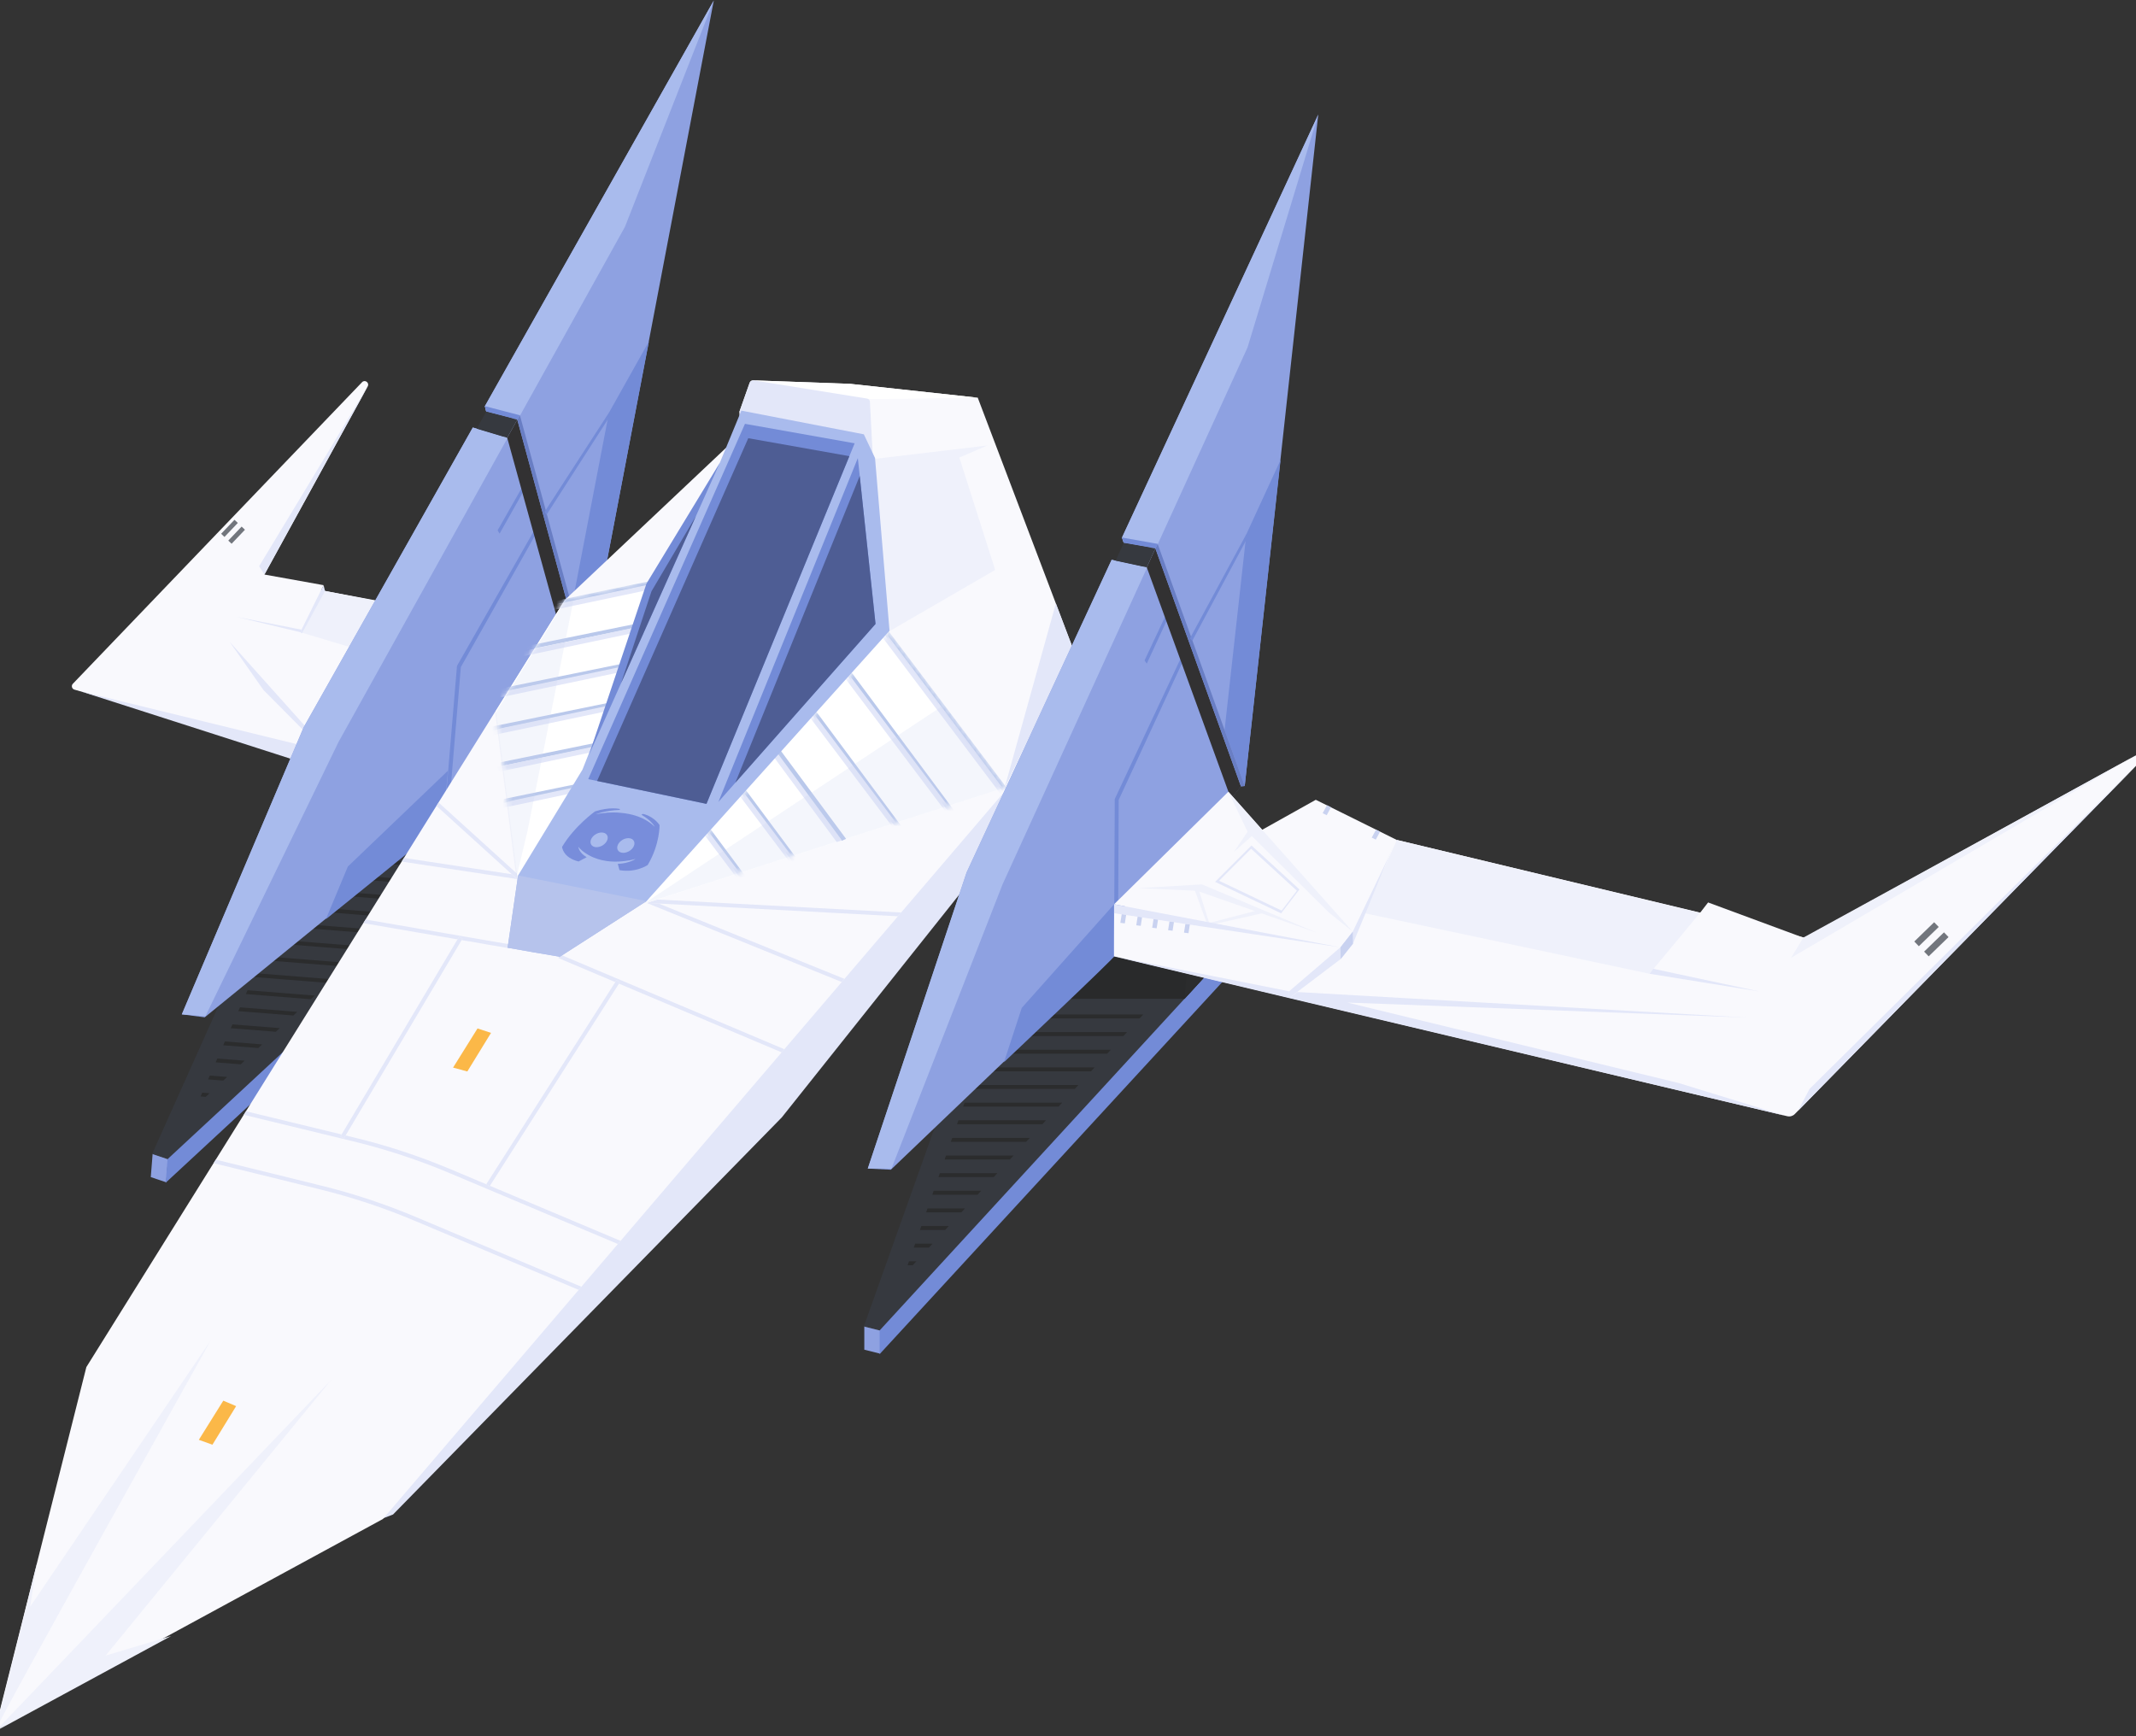 <svg xmlns="http://www.w3.org/2000/svg" width="422" height="343" viewBox="0 0 422 343" xmlns:xlink="http://www.w3.org/1999/xlink">
  <rect x="0" y="0" width="422" height="343" fill="#333333" stroke="none"/>
  <defs>
    <polygon id="a" points=".139 10.39 22.614 10.39 24.206 .153 6.058 .557"/>
    <polygon id="c" points=".067 10.398 25.507 11.276 27.255 .154 6.13 1.184"/>
    <polygon id="e" points=".225 6.087 .876 10.889 26.157 10.452 27.758 .359 3.489 .716"/>
    <polygon id="g" points="1.213 11.016 15.906 11.016 24.313 12.044 26.205 .048 .076 1.184"/>
    <polygon id="i" points=".295 .447 1.671 11.335 22.799 10.327 24.096 1.801 16.297 .447 .6 .447"/>
    <polygon id="k" points="6.673 .6 .271 10.952 23.24 10.952 24.723 .115 6.264 .6"/>
    <polygon id="m" points="4.204 4.154 21.289 .533 20.657 9.741 .485 10.079"/>
    <polygon id="o" points="4.159 4.272 21.209 .323 20.104 6.711 .079 10.755"/>
    <polygon id="q" points="6.979 1.163 .562 11.617 26.799 10.864 28.282 .017 6.7 1.163"/>
    <polygon id="s" points=".247 7.372 .929 12.645 26.376 10.757 27.963 .405 3.35 2.099"/>
    <polygon id="u" points=".548 1.048 1.837 11.28 15.992 11.28 25.127 10.5 26.567 .337 .686 .929"/>
    <polygon id="w" points=".41 1.413 1.64 11.642 10.672 11.538 22.862 9.81 24.728 .456 .627 1.163"/>
    <polygon id="y" points="18.683 38.42 34.29 33.498 34.29 19.468 19.712 .166 .326 21.566 .326 38.42 18.683 38.42"/>
    <polygon id="A" points="7.721 44.438 34.166 36.098 34.166 8.549 27.835 .166 .202 30.669 .202 44.438 7.721 44.438"/>
    <polygon id="C" points=".094 40.942 34.058 30.231 34.058 .314 .094 37.806 .094 40.942"/>
    <polygon id="E" points="29.733 23.776 .038 33.141 29.733 .361 29.733 23.776"/>
    <polygon id="G" points="17.736 38.792 34.301 33.568 34.301 19.174 19.946 .166 .032 22.149 .032 38.792 17.736 38.792"/>
    <polygon id="I" points="32.461 31.513 34.725 30.799 11.59 .166 .483 12.427 .483 31.513 32.461 31.513"/>
    <polygon id="K" points="30.658 32.081 34.357 30.915 34.357 30.312 11.59 .166 .087 12.864 .087 32.081 30.658 32.081"/>
    <polygon id="M" points="6.731 44.866 34.353 36.155 34.353 8.311 28.202 .166 .084 31.205 .084 44.866 6.731 44.866"/>
    <polygon id="O" points=".568 40.201 34.839 29.393 34.839 .116 34.327 .116 .568 37.381 .568 40.201"/>
    <polygon id="Q" points="29.68 23.793 .038 33.141 29.68 .419 29.68 23.793"/>
    <polygon id="S" points="0 69.857 66.575 69.857 66.575 .216 0 .216"/>
    <polygon id="U" points="0 77.957 42.748 77.957 42.748 .491 0 .491 0 77.957"/>
  </defs>
  <g fill="none" fill-rule="evenodd">
    <g transform="translate(-1)">
      <path fill="#F9F9FD" d="M15.392,135.1 L72.527,75.517 C73.095,74.924 74.044,75.621 73.648,76.34 L53.241,113.519 L64.93,115.618 L64.458,116.622 L119.127,126.829 L98.429,164.678 L65.102,150.31 L15.707,136.259 C15.199,136.115 15.026,135.482 15.392,135.1"/>
      <polygon fill="#72767D" points="47.985 103.325 45.345 106.091 44.688 105.466 47.328 102.699"/>
      <polygon fill="#72767D" points="49.395 104.669 46.756 107.435 46.099 106.81 48.738 104.043"/>
      <polyline fill="#EFF1FB" points="87.046 132.927 94.995 124.336 92.511 122.041 64.461 116.62 60.407 124.932"/>
      <polygon fill="#E3E7F9" points="60.406 124.932 60.644 125.164 65.207 116.771 64.931 115.618 60.565 124.419"/>
      <polygon fill="#E3E7F9" points="60.406 124.932 47.662 121.875 60.565 124.41"/>
      <polygon fill="#E3E7F9" points="94.57 161.524 94.57 155.566 16.99 136.612"/>
      <polygon fill="#E3E7F9" points="46.383 126.832 72 155.435 53.046 136.324"/>
      <polygon fill="#E3E7F9" points="53.241 113.519 52.199 111.871 73.648 76.339"/>
      <polygon fill="#8EA1E1" points="30.789 232.575 33.837 233.598 34.206 228.938 31.16 227.915"/>
      <polygon fill="#738BD7" points="50.653 188.137 34.106 229.025 33.735 233.684 111.425 161.699 117.659 138.447 98.408 128.624"/>
      <polygon fill="#36393F" points="51.024 183.478 31.057 228.002 34.106 229.025 110.116 158.469 110.978 130.403 98.778 123.965"/>
      <g fill="#2B2C2D" transform="translate(40.488 168.87)">
        <polygon points="26.455 .997 49.641 2.835 50.416 2.115 27.045 .262"/>
        <polygon points="23.822 4.278 46.176 6.05 46.952 5.331 24.412 3.543"/>
        <polygon points="21.189 7.559 42.712 9.266 43.488 8.547 21.779 6.824"/>
        <polygon points="18.556 10.841 39.249 12.482 40.024 11.762 19.146 10.105"/>
        <polygon points="15.923 14.122 35.785 15.697 36.56 14.977 16.513 13.386"/>
        <polygon points="13.553 17.424 32.32 18.913 33.095 18.193 13.887 16.669"/>
        <polygon points="12.062 20.796 28.857 22.128 29.632 21.408 12.396 20.041"/>
        <polygon points="10.572 24.167 25.392 25.343 26.169 24.623 10.906 23.413"/>
        <polygon points="9.081 27.54 21.929 28.559 22.704 27.839 9.415 26.784"/>
        <polygon points="7.59 30.912 18.464 31.775 19.239 31.055 7.924 30.157"/>
        <polygon points="6.099 34.283 15.001 34.989 15.776 34.269 6.433 33.529"/>
        <polygon points="4.609 37.656 11.536 38.205 12.312 37.485 4.943 36.9"/>
        <polygon points="3.117 41.028 8.072 41.421 8.848 40.701 3.452 40.273"/>
        <polygon points="1.627 44.399 4.608 44.636 5.383 43.916 1.961 43.645"/>
        <polygon points=".136 47.771 1.144 47.851 1.92 47.131 .47 47.016"/>
      </g>
      <polygon fill="#EFF1FB" points="56.075 165.123 99.267 168.549 103.386 164.712 86.069 159.103"/>
      <polygon fill="#2B2C2D" points="99.268 168.549 100.112 163.671 103.386 164.712"/>
      <polygon fill="#8EA1E1" points="117.053 131.042 142.022 .099 96.789 80.259 97.057 81.301 102.415 82.682 100.423 86.264 94.409 84.466 60.987 143.716 36.924 200.419 41.442 201.003 116.02 140.267 114.418 133.047 116.282 131.035"/>
      <polygon fill="#738BD7" points="113.97 119.709 121.309 81.542 129.21 67.449 117.056 131.042"/>
      <polygon fill="#A9BBED" points="96.796 80.251 97.059 81.301 102.415 82.682 100.423 86.264 94.415 84.468 60.983 143.717 36.92 200.42 41.584 200.79 67.878 146.609 124.469 44.815 142.019 .1"/>
      <polyline fill="#738BD7" points="103.71 82.048 103.194 82.914 97.063 81.336 96.785 80.246"/>
      <path fill="#738BD7" d="M107.678 102.79L91.324 131.503 91.284 131.576 89.557 152.142 88.689 162.477 89.466 162.543 90.385 151.605 92.047 131.81 108.1 103.321C107.957 103.146 107.817 102.968 107.678 102.79M105.661 93.631L99.313 104.779C99.441 105 99.573 105.22 99.703 105.441L105.894 94.455C105.817 94.18 105.744 93.904 105.661 93.631"/>
      <polygon fill="#323132" points="103.2 82.916 101.208 86.498 114.169 133.396 116.318 131.081"/>
      <polygon fill="#36393F" points="97.068 81.334 95.179 84.695 101.214 86.499 103.206 82.917"/>
      <polygon fill="#697EC4" points="116.318 131.081 103.2 82.917 103.714 82.048 117.056 131.043"/>
      <path fill="#738BD7" d="M108.992 101.687L121.408 82.373C121.374 82.088 121.346 81.803 121.315 81.518L108.586 101.147C108.718 101.329 108.855 101.508 108.992 101.687M89.509 152.269L69.725 171.211 65.382 181.613C65.382 181.613 88.87 162.739 88.686 162.522 88.502 162.305 89.509 152.269 89.509 152.269"/>
      <polygon fill="#E3E7F9" points="78.647 299.241 155.456 220.778 208.771 153.832 151.157 97.526 118.997 126.908 37.927 259.331 12.834 324.325"/>
      <polygon fill="#F9F9FD" points="76.642 300.133 201.368 154.161 145.993 87.017 112.604 118.527 18.06 270.113 .001 341.783"/>
      <polygon fill="#E3E7F9" points="80.385 170.232 103.276 173.702 103.335 173.317 103.073 173.605 102.117 172.738 80.834 169.513"/>
      <polygon fill="#E3E7F9" points="103.335 173.317 103.597 173.029 87.661 158.571 87.242 159.243 102.117 172.739 103.073 173.605"/>
      <polygon fill="#E3E7F9" points="128.441 178.267 128.665 178.358 128.706 177.615"/>
      <polygon fill="#E3E7F9" points="167.3 194.031 167.834 193.407 131.147 178.525 128.763 178.398"/>
      <polygon fill="#E3E7F9" points="128.734 177.546 128.705 177.615 128.934 177.628"/>
      <polygon fill="#E3E7F9" points="123.457 194.085 123.287 194.352 155.426 207.928 155.957 207.306 111.628 188.581 111.324 189.298 122.559 194.045 122.8 193.668"/>
      <polygon fill="#E3E7F9" points="92.373 185.465 92.21 185.741 101.682 187.375 101.815 186.606 73.243 181.679 72.796 182.393 91.387 185.599 91.702 185.067"/>
      <path fill="#E3E7F9" d="M97.088 233.996L90.161 231.077C83.949 228.458 77.475 226.325 70.918 224.736L69.286 224.34 68.941 224.921 68.271 224.524 68.494 224.149 49.599 219.568 49.165 220.266 70.735 225.494C77.25 227.072 83.685 229.193 89.857 231.795L123.073 245.793 123.604 245.171 97.792 234.293 97.723 234.4 97.088 233.996zM83.192 240.469C77.124 237.912 70.804 235.816 64.404 234.24L43.636 229.124 43.203 229.82 64.218 234.995C70.577 236.563 76.859 238.645 82.889 241.187L115.328 254.857 115.859 254.235 83.192 240.469z"/>
      <polygon fill="#E3E7F9" points="179.037 180.296 128.934 177.627 128.706 177.615 128.665 178.359 128.663 178.393 128.763 178.398 131.147 178.525 178.399 181.041"/>
      <polygon fill="#E3E7F9" points="123.457 194.085 122.8 193.668 122.559 194.045 97.066 233.982 97.087 233.996 97.724 234.401 97.793 234.294 123.287 194.352"/>
      <polygon fill="#E3E7F9" points="68.941 224.921 69.287 224.34 92.21 185.74 92.373 185.464 91.703 185.068 91.387 185.599 68.494 224.148 68.27 224.524"/>
      <polygon fill="#FFFFFF" points="103.219 173.251 98.995 140.433 112.604 118.527 129.761 114.578 121.154 170.134"/>
      <g transform="translate(98.73 114.036)">
        <g transform="translate(5.705 6.916)">
          <mask id="b" fill="white">
            <use xlink:href="#a"/>
          </mask>
          <polygon fill="#B9C8EB" points="31.01 1.264 -13.71 10.39 -14.016 9.683 30.704 .557" mask="url(#b)"/>
        </g>
        <g transform="translate(1.712 13.256)">
          <mask id="d" fill="white">
            <use xlink:href="#c"/>
          </mask>
          <polygon fill="#B9C8EB" points="38.119 1.631 -6.685 10.758 -6.991 10.051 37.813 .925" mask="url(#d)"/>
        </g>
        <g transform="translate(0 20.173)">
          <mask id="f" fill="white">
            <use xlink:href="#e"/>
          </mask>
          <polygon fill="#B9C8EB" points="42.773 1.283 -1.975 10.41 -2.282 9.703 1.152 9.002 42.467 .576" mask="url(#f)"/>
        </g>
        <g transform="translate(.57 26.513)">
          <mask id="h" fill="white">
            <use xlink:href="#g"/>
          </mask>
          <polygon fill="#B9C8EB" points="44.295 1.891 -.291 11.016 -.596 10.31 43.99 1.184" mask="url(#h)"/>
        </g>
        <g transform="translate(1.141 35.159)">
          <mask id="j" fill="white">
            <use xlink:href="#i"/>
          </mask>
          <polygon fill="#B9C8EB" points="40.894 1.153 -3.42 10.28 -3.723 9.573 40.591 .447" mask="url(#j)"/>
        </g>
        <g transform="translate(5.135 6.916)">
          <mask id="l" fill="white">
            <use xlink:href="#k"/>
          </mask>
          <polygon fill="#E3E7F9" points="31.762 2.119 -12.844 11.505 -13.122 10.539 31.484 1.153" mask="url(#l)"/>
        </g>
        <g transform="translate(9.699)">
          <mask id="n" fill="white">
            <use xlink:href="#m"/>
          </mask>
          <polygon fill="#B9C8EB" points="24.852 .706 -19.656 10.091 -19.968 9.385 24.54 0" mask="url(#n)"/>
        </g>
        <g transform="translate(9.699)">
          <mask id="p" fill="white">
            <use xlink:href="#o"/>
          </mask>
          <polygon fill="#E3E7F9" points="36.228 -.762 -8.28 8.623 -8.558 7.657 35.95 -1.729" mask="url(#p)"/>
        </g>
        <g transform="translate(.57 13.256)">
          <mask id="r" fill="white">
            <use xlink:href="#q"/>
          </mask>
          <polygon fill="#E3E7F9" points="40.43 2.119 -4.285 11.505 -4.564 10.539 40.15 1.153" mask="url(#r)"/>
        </g>
        <g transform="translate(0 19.02)">
          <mask id="t" fill="white">
            <use xlink:href="#s"/>
          </mask>
          <polygon fill="#E3E7F9" points="43.065 3.066 -1.57 12.451 -1.849 11.485 42.787 2.099" mask="url(#t)"/>
        </g>
        <g transform="translate(0 27.09)">
          <mask id="v" fill="white">
            <use xlink:href="#u"/>
          </mask>
          <polygon fill="#E3E7F9" points="41.897 2.695 -2.575 12.08 -2.853 11.114 41.618 1.729" mask="url(#v)"/>
        </g>
        <g transform="translate(1.141 34.582)">
          <mask id="x" fill="white">
            <use xlink:href="#w"/>
          </mask>
          <polygon fill="#E3E7F9" points="42.194 2.142 -2.007 11.527 -2.282 10.538 41.918 1.153" mask="url(#x)"/>
        </g>
      </g>
      <g transform="translate(98.73 75.004)">
        <polygon fill="#C9D2F0" points="4.282 98.432 6.48 89.211 15.585 43.484 13.744 43.974 .127 65.974" opacity=".2"/>
        <polygon fill="#F9F9FD" points="95.439 3.573 114.759 54.462 77.494 50.383 72.552 10.483 73.593 3.051"/>
        <polyline fill="#EFF1FB" points="77.624 49.926 98.885 37.604 91.807 15.402 97.319 13.021 74.763 15.699"/>
        <path fill="#FFFFFF" d="M73.601,3.753 L73.632,3.758 C73.952,3.807 74.276,3.832 74.6,3.828 L95.439,3.573 L70.212,0.834 L51.196,0.152 L51.181,0.15 C51.17,0.148 51.158,0.152 51.145,0.15 L51.025,0.146 L51.06,0.152 C50.756,0.154 50.476,0.335 50.372,0.632 L48.365,6.311 L48.495,8.527 L75.803,36.039 L74.141,4.36 C74.125,4.055 73.9,3.804 73.601,3.753"/>
        <path fill="#FFFFFF" d="M74.6,3.827 L95.439,3.573 L70.211,0.834 L51.025,0.145 L73.631,3.757 C73.952,3.807 74.276,3.831 74.6,3.827"/>
        <path fill="#E3E7F9" d="M48.365,6.311 L50.371,0.632 C50.49,0.296 50.83,0.093 51.181,0.15 L73.593,3.75 C73.896,3.798 74.125,4.052 74.141,4.36 L75.803,36.039 L48.495,8.527 L48.365,6.311 Z"/>
        <polygon fill="#F9F9FD" points="114.76 54.462 94.696 48.129 77.624 49.927 29.64 103.518 105.099 79.423"/>
        <polyline fill="#E3E7F9" points="114.135 52.823 110.873 44.227 100.686 80.857"/>
        <polygon fill="#FFFFFF" points="29.64 103.517 100.901 80.581 77.624 49.926"/>
      </g>
      <g transform="translate(128.578 124.75)">
        <g transform="translate(28.428)">
          <mask id="z" fill="white">
            <use xlink:href="#y"/>
          </mask>
          <polygon fill="#B9C8EB" points="33.441 38.42 .326 -6.147 1.174 -6.767 34.29 37.801" mask="url(#z)"/>
        </g>
        <g transform="translate(20.305)">
          <mask id="B" fill="white">
            <use xlink:href="#A"/>
          </mask>
          <polygon fill="#B9C8EB" points="33.317 44.438 .202 -.128 1.05 -.748 34.166 43.818" mask="url(#B)"/>
        </g>
        <polygon fill="#B9C8EB" points="38.702 41.381 12.262 5.89 13.11 5.27 39.577 40.989"/>
        <g transform="translate(3.921 11.068)">
          <mask id="D" fill="white">
            <use xlink:href="#C"/>
          </mask>
          <polygon fill="#B9C8EB" points="33.209 45.407 .094 .839 .943 .22 34.058 44.787" mask="url(#D)"/>
        </g>
        <g transform="translate(0 20.124)">
          <mask id="F" fill="white">
            <use xlink:href="#E"/>
          </mask>
          <polygon fill="#B9C8EB" points="28.884 42.369 -4.231 -2.198 -3.382 -2.818 29.733 41.749" mask="url(#F)"/>
        </g>
        <g transform="translate(28.194)">
          <mask id="H" fill="white">
            <use xlink:href="#G"/>
          </mask>
          <polygon fill="#E3E7F9" points="33.457 38.792 .032 -5.547 .875 -6.172 34.301 38.167" mask="url(#H)"/>
        </g>
        <g transform="translate(36.55)">
          <mask id="J" fill="white">
            <use xlink:href="#I"/>
          </mask>
          <polygon fill="#B9C8EB" points="33.909 31.513 .483 -12.826 1.328 -13.451 34.754 30.888" mask="url(#J)"/>
        </g>
        <g transform="translate(36.55)">
          <mask id="L" fill="white">
            <use xlink:href="#K"/>
          </mask>
          <polygon fill="#E3E7F9" points="33.513 32.081 .087 -12.258 .932 -12.883 34.357 31.455" mask="url(#L)"/>
        </g>
        <g transform="translate(19.938)">
          <mask id="N" fill="white">
            <use xlink:href="#M"/>
          </mask>
          <polygon fill="#E3E7F9" points="33.509 44.866 .084 .528 .927 -.098 34.353 44.241" mask="url(#N)"/>
        </g>
        <polygon fill="#E3E7F9" points="37.741 41.639 11.818 6.602 12.662 5.977 38.751 41.284"/>
        <g transform="translate(3.046 11.936)">
          <mask id="P" fill="white">
            <use xlink:href="#O"/>
          </mask>
          <polygon fill="#E3E7F9" points="33.994 45.08 .568 .74 1.412 .116 34.839 44.455" mask="url(#P)"/>
        </g>
        <g transform="translate(0 20.124)">
          <mask id="R" fill="white">
            <use xlink:href="#Q"/>
          </mask>
          <polygon fill="#E3E7F9" points="28.836 42.966 -4.59 -1.373 -3.745 -1.998 29.68 42.341" mask="url(#R)"/>
        </g>
      </g>
      <g transform="translate(0 22.195)">
        <polygon fill="#C9D2F0" points="128.238 156.328 199.603 133.389 187.396 117.149" opacity=".2"/>
        <path fill="#8EA1E1" d="M213.653,105.042 L199.812,133.259"/>
        <polygon fill="#FBB848" points="93.329 189.505 98.009 181.884 95.342 181.006 90.511 188.744"/>
        <polygon fill="#FBB848" points="42.971 263.251 47.652 255.63 45.114 254.55 40.283 262.287"/>
        <g transform="translate(0 250.07)">
          <mask id="T" fill="white">
            <use xlink:href="#S"/>
          </mask>
          <path fill="#EFF1FB" d="M0,69.858 C0.422,69.468 66.575,0.216 66.575,0.216 L21.867,54.844 L34.803,50.988 L0,69.858 Z" mask="url(#T)"/>
        </g>
        <g transform="translate(0 241.97)">
          <mask id="V" fill="white">
            <use xlink:href="#U"/>
          </mask>
          <path fill="#EFF1FB" d="M0,77.957 C-0.091,77.126 42.748,0.491 42.748,0.491 L6.944,53.302 L8.339,44.62 L0,77.957 Z" mask="url(#V)"/>
        </g>
        <path fill="#A9BBED" d="M173.875,68.298 L171.663,63.617 L147.463,58.938 L143.246,69.158 L129.572,95.8 L116.071,129.879 L115.012,131.618 L103.355,150.78 L101.285,165.055 C104.721,165.682 108.164,166.27 111.611,166.839 L128.727,155.85 L176.738,102.422"/>
        <path fill="#B6C3EC" d="M103.355,150.78 L101.285,165.055 C104.721,165.682 108.164,166.27 111.61,166.839 L128.727,155.851"/>
        <polygon fill="#738BD7" points="148.178 61.546 169.851 65.396 140.575 136.634 117.215 131.744"/>
        <polygon fill="#4E5D94" points="168.807 67.934 148.834 64.386 118.962 132.111 140.575 136.634"/>
        <polygon fill="#738BD7" points="142.931 136.249 170.478 68.318 173.975 101.083"/>
        <polygon fill="#4E5D94" points="146.274 132.463 173.975 101.083 170.854 71.846"/>
        <polygon fill="#738BD7" points="117.353 126.966 143.206 69.256 128.721 93.11"/>
        <polygon fill="#4E5D94" points="138.484 79.78 129.716 94.621 123.709 112.774"/>
        <polygon fill="#8EA1E1" points="171.757 244.479 174.88 245.259 174.88 240.578 171.757 239.798"/>
        <polygon fill="#738BD7" points="188.057 198.555 174.786 240.674 174.786 245.353 246.606 167.355 250.985 143.656 230.993 135.376"/>
        <polygon fill="#36393F" points="188.057 193.874 171.663 239.893 174.786 240.674 245.044 164.235 243.679 136.156 230.993 130.696"/>
        <g fill="#2B2C2D" transform="translate(180.228 178.187)">
          <polygon points="22.636 .842 45.92 .842 46.636 .061 23.165 .061"/>
          <polygon points="20.268 4.325 42.717 4.325 43.434 3.544 20.798 3.544"/>
          <polygon points="17.901 7.808 39.516 7.808 40.232 7.028 18.431 7.028"/>
          <polygon points="15.534 11.291 36.314 11.291 37.031 10.511 16.063 10.511"/>
          <polygon points="13.166 14.775 33.113 14.775 33.829 13.994 13.696 13.994"/>
          <polygon points="11.063 18.259 29.91 18.259 30.627 17.478 11.337 17.478"/>
          <polygon points="9.843 21.742 26.709 21.742 27.425 20.961 10.117 20.961"/>
          <polygon points="8.623 25.225 23.506 25.225 24.224 24.445 8.897 24.445"/>
          <polygon points="7.402 28.708 20.304 28.708 21.021 27.928 7.676 27.928"/>
          <polygon points="6.182 32.192 17.102 32.192 17.819 31.412 6.455 31.412"/>
          <polygon points="4.962 35.676 13.9 35.676 14.617 34.895 5.235 34.895"/>
          <polygon points="3.741 39.159 10.699 39.159 11.415 38.378 4.015 38.378"/>
          <polygon points="2.521 42.643 7.497 42.643 8.214 41.862 2.794 41.862"/>
          <polygon points="1.301 46.126 4.295 46.126 5.011 45.346 1.574 45.346"/>
          <polygon points=".081 49.609 1.093 49.609 1.81 48.829 .354 48.829"/>
        </g>
        <polygon fill="#292A2B" points="191.643 175.155 235.018 175.155 238.823 170.999 221.097 166.771"/>
        <polygon fill="#2B2C2D" points="235.018 175.155 235.474 170.22 238.823 170.999"/>
        <polygon fill="#8EA1E1" points="246.91 133.106 261.442 .437 222.658 84.024 223.009 85.043 228.465 85.998 226.762 89.73 220.619 88.412 191.963 150.194 172.448 208.693 177.002 208.918 246.61 142.394 244.439 135.316 246.14 133.159"/>
        <polygon fill="#738BD7" points="242.934 122.038 247.23 83.365 253.998 68.673 246.913 133.106"/>
        <polygon fill="#A9BBED" points="222.666 84.016 223.012 85.044 228.466 85.998 226.762 89.731 220.624 88.414 191.959 150.195 172.443 208.693 177.128 208.693 199.071 152.535 247.47 46.458 261.439 .439"/>
        <polyline fill="#738BD7" points="229.712 85.262 229.266 86.168 223.021 85.078 222.659 84.012"/>
        <path fill="#738BD7" d="M235.313 105.65L221.271 135.602 221.235 135.679 221.143 156.342 221.097 166.726 221.877 166.73 221.926 155.741 222.015 135.853 235.776 106.146C235.62 105.983 235.465 105.817 235.313 105.65M232.574 96.669L227.121 108.298C227.268 108.508 227.417 108.718 227.565 108.927L232.871 97.473C232.773 97.204 232.678 96.934 232.574 96.669"/>
        <polygon fill="#323132" points="229.267 86.169 227.563 89.902 244.218 135.684 246.179 133.203"/>
        <polygon fill="#36393F" points="223.023 85.075 221.404 88.579 227.57 89.903 229.274 86.17"/>
        <polygon fill="#697EC4" points="246.179 133.203 229.267 86.169 229.712 85.262 246.913 133.108"/>
        <path fill="#738BD7" d="M236.536 104.445L247.395 84.186C247.339 83.903 247.287 83.621 247.236 83.34L236.089 103.939C236.235 104.11 236.386 104.277 236.536 104.445M221.106 156.473L202.863 176.945 199.355 187.671C199.355 187.671 221.297 166.974 221.097 166.771 220.896 166.569 221.106 156.473 221.106 156.473"/>
        <polyline fill="#4E5D94" points="246.606 167.355 245.044 164.235 247.651 141.524 250.774 142.303 246.565 167.548"/>
        <path fill="#F9F9FD" d="M357.507,163.065 L276.967,143.76 L268.188,150.586 L249.451,141.653 L221.374,158.24 L221.333,166.771 L354.11,198.35 C354.644,198.476 355.205,198.315 355.587,197.924 L423.735,128.368 C424.364,127.726 423.589,126.706 422.802,127.139 L357.507,163.065 Z"/>
        <polygon fill="#EFF1FB" points="270.562 158.234 326.879 170.199 336.872 158.164 276.955 143.76"/>
        <polygon fill="#E3E7F9" points="255.692 173.652 255.692 175.006 265.858 167.304 268.29 164.276 276.599 144.094 270.319 142.968 269.386 147.709 263.231 161.944"/>
        <path fill="#F9F9FD" d="M268.254,161.883 L276.955,143.761 L260.95,135.831 L221.118,158.114 L221.097,166.771 L255.692,173.664 C255.692,173.664 265.868,164.946 265.831,164.964 C265.732,165.015 268.254,161.883 268.254,161.883"/>
        <polygon fill="#F9F9FD" points="221.106 156.473 243.679 134.235 268.261 161.88 265.832 164.964"/>
        <polygon fill="#EFF1FB" points="263.512 158.07 248.313 142.993 244.784 146.133 247.485 142.136 243.68 134.235 268.258 161.883"/>
        <polyline fill="#C9D2F0" points="268.261 161.874 268.291 164.277 265.862 167.312 265.832 164.964"/>
        <path fill="#EFF1FB" d="M239.894,160.161 L237.951,153.976 L248.93,157.811 L239.894,160.161 Z M261.089,162.059 L238.456,152.54 L225.868,153.29 L237.079,153.791 L239.597,160.675 L250.217,158.283 L250.211,158.259 L261.089,162.059 Z"/>
        <polygon fill="#C9D2F0" points="223.227 160.247 222.342 160.14 222.622 158.375 223.506 158.482"/>
        <polygon fill="#C9D2F0" points="226.371 160.733 225.487 160.625 225.765 158.861 226.65 158.968"/>
        <polygon fill="#C9D2F0" points="229.515 161.217 228.631 161.11 228.91 159.346 229.795 159.453"/>
        <polygon fill="#C9D2F0" points="232.66 161.702 231.775 161.595 232.054 159.83 232.939 159.938"/>
        <polygon fill="#C9D2F0" points="235.804 162.187 234.919 162.08 235.199 160.315 236.083 160.424"/>
        <polygon fill="#E3E7F9" points="221.106 158.24 265.831 164.979 221.106 156.473"/>
        <path fill="#E3E7F9" d="M241.851,151.825 L254.204,157.717 L257.213,153.787 L248.176,145.505 L241.851,151.825 Z M254.111,158.264 L241.06,152.039 L248.248,144.855 L257.725,153.541 L254.111,158.264 Z"/>
        <polygon fill="#E3E7F9" points="257.346 173.813 346.039 178.854 267.184 175.892 332.618 191.782 353.464 198.195 255.692 175.015"/>
        <polygon fill="#F9F9FD" points="327.209 170.669 338.461 156.111 357.264 163.065 356.503 176.349 328.26 173.946"/>
        <polygon fill="#EFF1FB" points="357.264 163.065 354.867 167.04 422.314 127.416"/>
        <polygon fill="#72767D" points="384.025 160.952 380.1 164.76 379.196 163.829 383.12 160.022"/>
        <polygon fill="#72767D" points="385.967 162.951 382.041 166.758 381.137 165.828 385.063 162.02"/>
        <polygon fill="#C9D2F0" points="272.806 143.696 272.008 143.301 272.858 141.73 273.656 142.125"/>
        <polygon fill="#C9D2F0" points="263.113 138.871 262.314 138.477 263.164 136.905 263.963 137.3"/>
        <polygon fill="#E3E7F9" points="326.88 170.199 327.63 169.221 348.571 173.698"/>
        <polygon fill="#E3E7F9" points="221.097 166.771 221.104 164.071 221.091 166.771 255.692 175.015 255.692 173.665"/>
        <polygon fill="#E3E7F9" points="356.238 197.265 423.337 128.778 358.503 192.958"/>
        <path fill="#7289DA" fill-opacity=".9" d="M123.802,146.275 C122.983,146.102 122.696,145.328 123.16,144.546 C123.623,143.765 124.663,143.271 125.482,143.445 C126.301,143.618 126.588,144.392 126.124,145.174 C125.66,145.955 124.621,146.448 123.802,146.275 M118.524,145.159 C117.705,144.985 117.417,144.211 117.881,143.429 C118.345,142.648 119.385,142.155 120.204,142.328 C121.022,142.501 121.31,143.275 120.846,144.057 C120.382,144.839 119.342,145.332 118.524,145.159 M131.303,140.818 C130.042,138.991 128.038,138.616 128.038,138.616 L127.713,138.779 C129.791,139.964 130.358,141.169 130.358,141.169 C129.283,140.123 128.017,139.444 126.723,139.017 C125.735,138.69 124.73,138.51 123.78,138.421 C123.693,138.412 123.606,138.407 123.519,138.4 C122.987,138.336 121.666,138.239 119.752,138.513 C119.082,138.603 118.675,138.696 118.675,138.696 C118.675,138.696 120.469,137.929 123.474,137.821 L123.414,137.638 C123.414,137.638 121.465,137.177 118.556,138.121 C118.556,138.121 114.491,141.017 112.049,145.132 C112.049,145.132 112.167,147.254 115.314,148.018 C115.314,148.018 116.181,147.562 116.907,147.165 C115.351,146.295 115.261,145.125 115.261,145.125 C115.261,145.125 115.351,145.243 115.531,145.428 C115.546,145.444 115.56,145.458 115.576,145.473 C115.605,145.504 115.637,145.535 115.672,145.568 C115.938,145.83 116.209,146.051 116.474,146.233 C116.935,146.566 117.53,146.923 118.273,147.232 C119.258,147.643 120.501,147.968 122.022,148.034 C122.766,148.066 123.576,148.037 124.456,147.925 C125.065,147.861 125.771,147.739 126.576,147.52 C126.576,147.52 125.236,148.419 123.054,148.487 C123.2,149.064 123.388,149.726 123.388,149.726 C126.638,150.316 128.966,148.711 128.966,148.711 C131.408,144.596 131.303,140.818 131.303,140.818"/>
      </g>
    </g>
    <rect width="422" height="343"/>
  </g>
</svg>
